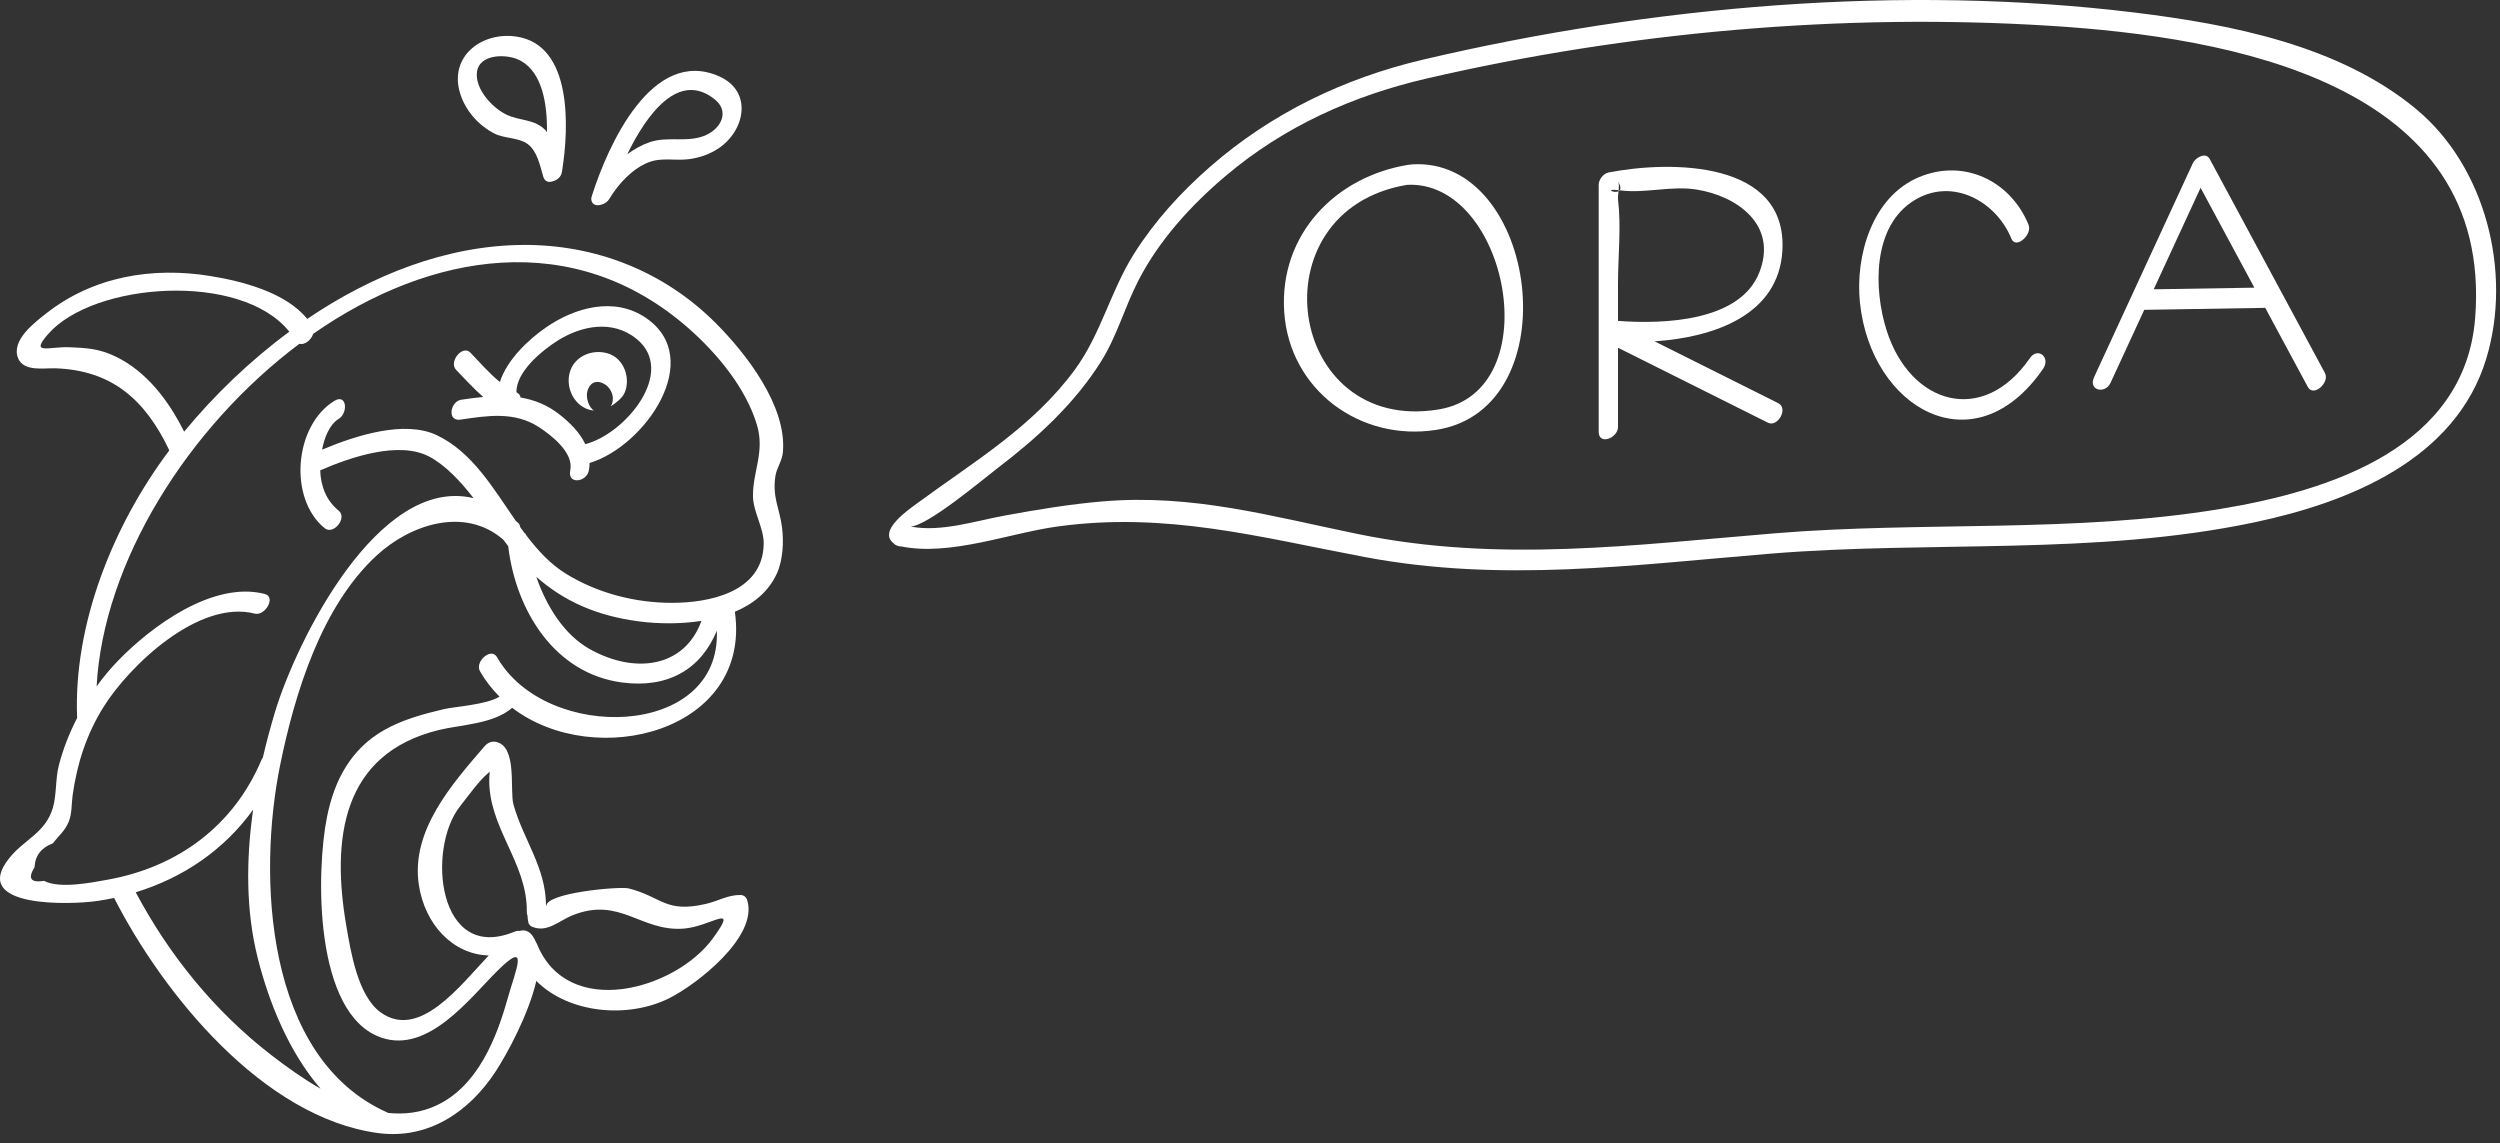 <?xml version="1.0" encoding="UTF-8"?>
<svg width="223px" height="102px" viewBox="0 0 223 102" version="1.1" xmlns="http://www.w3.org/2000/svg" xmlns:xlink="http://www.w3.org/1999/xlink">
    <rect x="0" y="0" width="223" height="102" fill="#333333" stroke="none"/>
    <!-- Generator: Sketch 49 (51002) - http://www.bohemiancoding.com/sketch -->
    <title>Page 1</title>
    <desc>Created with Sketch.</desc>
    <defs></defs>
    <g id="Page-1" stroke="none" stroke-width="1" fill="none" fill-rule="evenodd">
        <g id="POST--VIDEO-Copy" transform="translate(-1103, -694)" fill="#FFFFFF">
            <g id="Page-1" transform="translate(1103, 694)">
                <path d="M46.436,5.412 C48.373,6.477 48.824,9.265 48.79,11.788 C48.755,11.747 48.733,11.698 48.696,11.658 C47.677,10.569 46.385,10.824 45.139,10.208 C43.909,9.6 42.359,7.943 42.544,6.428 C42.748,4.769 45.271,4.771 46.436,5.412 M44.142,11.931 C45.017,12.361 46.259,12.267 47.044,12.83 C47.929,13.464 48.17,14.787 48.458,15.757 C48.603,16.244 48.994,16.302 49.365,16.151 C49.717,16.055 50.053,15.777 50.124,15.342 C50.125,15.336 50.126,15.329 50.127,15.322 C50.142,15.265 50.149,15.209 50.153,15.152 C50.742,11.374 51.069,4.054 46.109,3.27 C43.051,2.787 40.094,4.954 41.007,8.212 C41.452,9.796 42.675,11.209 44.142,11.931" id="Fill-1"></path>
                <path d="M63.745,8.854 C65.086,9.923 64.349,11.409 63.008,12.034 C61.4,12.782 59.628,12.118 57.973,12.676 C57.251,12.919 56.578,13.301 55.952,13.762 C57.682,10.192 60.533,6.291 63.745,8.854 M52.75,17.829 C52.75,17.844 52.75,17.859 52.752,17.873 C52.76,17.902 52.77,17.928 52.783,17.954 C52.888,18.306 53.299,18.385 53.703,18.234 C53.953,18.159 54.197,18.001 54.361,17.726 C55.144,16.421 56.386,15.065 57.816,14.492 C59.019,14.01 60.211,14.361 61.455,14.197 C62.392,14.074 63.29,13.767 64.08,13.242 C66.471,11.654 67.163,8.144 64.148,6.809 C58.149,4.154 54.212,13.022 52.814,17.414 C52.752,17.571 52.727,17.711 52.75,17.829" id="Fill-3"></path>
                <path d="M67.165,44.207 C67.166,45.671 68.152,47.07 68.121,48.549 C68.028,52.903 63.112,53.773 59.943,53.774 C56.641,53.775 53.267,52.904 50.459,51.162 C49.082,50.308 47.973,49.101 46.957,47.766 C46.914,47.659 46.856,47.582 46.778,47.536 C46.652,47.366 46.528,47.191 46.404,47.018 C46.379,46.871 46.324,46.731 46.198,46.62 C46.139,46.567 46.08,46.528 46.02,46.478 C43.985,43.549 42.144,40.337 38.967,38.821 C36.094,37.45 31.739,38.842 28.728,40.111 C28.939,39.047 29.372,37.88 30.208,37.367 C31.08,36.832 30.935,35.078 29.823,35.76 C26.242,37.959 25.707,44.472 28.963,47.117 C29.744,47.751 31.002,46.197 30.219,45.56 C29.091,44.644 28.606,43.346 28.563,41.955 C31.27,40.775 35.624,39.295 38.312,40.742 C39.76,41.52 41.079,42.937 42.243,44.435 C33.687,42.376 26.381,57.357 24.529,63.513 C24.133,64.832 23.767,66.193 23.445,67.581 C23.406,67.641 23.361,67.69 23.331,67.762 C20.863,73.644 15.88,77.337 9.603,78.469 C8.148,78.731 5.326,79.298 3.93,78.574 C2.737,78.763 2.455,78.358 3.083,77.358 C3.132,76.321 3.68,75.609 4.727,75.22 C5.243,74.525 5.781,74.142 6.124,73.311 C6.435,72.556 6.368,71.723 6.479,70.931 C6.88,68.094 7.71,65.509 9.233,63.065 C11.545,59.356 17.739,53.458 22.722,54.734 C23.654,54.974 24.645,53.244 23.619,52.98 C18.997,51.797 13.497,55.87 10.527,58.938 C9.839,59.65 9.204,60.416 8.618,61.221 C9.218,50.16 16.753,38.123 26.707,30.665 C27.164,30.805 27.769,30.329 27.934,29.78 C38.387,22.487 51.207,20.296 61.441,29.303 C63.945,31.507 66.549,34.613 67.525,37.921 C68.227,40.297 67.162,42.009 67.165,44.207 M47.838,51.449 C50.318,53.646 53.267,54.95 57.051,55.435 C58.674,55.643 60.654,55.682 62.571,55.382 C61.037,59.598 56.58,60.13 52.602,57.898 C50.326,56.622 48.745,54.085 47.838,51.449 M44.337,58.622 C43.81,57.694 42.334,59.029 42.813,59.871 C43.3,60.725 43.892,61.476 44.556,62.141 C43.401,62.863 40.519,63.04 39.659,63.241 C37.809,63.675 35.922,64.179 34.256,65.128 C31.292,66.815 29.832,69.587 29.171,72.856 C28.191,77.699 27.967,90.521 34.048,92.567 C38.216,93.969 41.897,89.051 44.374,86.592 C47.279,83.706 45.986,86.553 45.302,88.999 C44.291,92.617 42.625,96.851 38.977,98.583 C37.561,99.255 36.087,99.425 34.613,99.274 C34.599,99.267 34.594,99.253 34.578,99.247 C23.602,94.395 22.972,78.078 25,68.187 C26.309,61.808 28.68,54.067 33.613,49.534 C36.637,46.755 41.48,45.173 44.895,48.14 C45.044,48.348 45.196,48.543 45.348,48.742 C45.349,48.764 45.339,48.786 45.342,48.808 C46.04,54.485 49.471,60.077 55.477,60.876 C59.586,61.423 62.528,59.694 63.94,56.262 C64.334,65.883 48.701,66.285 44.337,58.622 M41.051,71.899 C41.715,71.07 42.746,69.612 43.546,68.96 C43.595,68.92 43.639,68.877 43.678,68.832 C43.663,69.001 43.651,69.189 43.645,69.421 C43.529,73.841 47.048,76.927 46.991,81.327 C46.989,81.457 47.011,81.564 47.048,81.654 C47.06,81.775 47.07,81.895 47.082,82.017 C47.111,82.318 47.188,82.557 47.494,82.679 C48.834,83.214 49.858,82.127 51.077,81.64 C55.316,79.945 57.152,83.125 60.993,82.832 C63.421,82.647 65.979,80.42 63.581,83.711 C60.259,88.271 50.609,91.036 47.877,84.154 C47.863,84.121 47.84,84.106 47.825,84.077 C47.422,83.106 46.924,82.872 46.351,83.04 C46.215,83.024 46.062,83.035 45.876,83.112 C39.017,85.94 38.041,75.662 41.051,71.899 M12.107,79.592 C16.369,78.291 20.012,75.783 22.578,72.223 C21.949,76.665 21.922,81.215 22.984,85.433 C23.996,89.45 25.774,93.848 28.6,97.118 C26.991,96.195 25.495,95.113 24.214,94.124 C19.145,90.212 15.102,85.22 12.107,79.592 M10.307,31.801 C8.851,31.1 7.728,31.034 6.199,30.974 C4.351,30.901 2.644,31.694 4.288,29.805 C8.328,25.164 21.511,24.207 25.807,29.586 C22.264,32.201 19.087,35.28 16.424,38.507 C15.063,35.775 13.107,33.151 10.307,31.801 M46.644,21.848 C39.829,21.896 33.196,24.524 27.404,28.448 C25.478,26.05 21.506,25.07 18.794,24.626 C13.581,23.773 8.302,24.66 4.093,27.978 C3.097,28.764 0.939,30.378 1.627,31.983 C2.137,33.172 3.967,32.82 4.919,32.852 C10.05,33.021 12.996,35.736 15.103,40.173 C10.113,46.816 6.535,55.645 6.879,64.044 C6.188,65.386 5.632,66.796 5.253,68.251 C4.932,69.48 5.062,70.893 4.709,72.078 C4.042,74.306 2.18,74.858 0.835,76.534 C-2.756,81.009 6.255,80.722 8.701,80.363 C9.2,80.29 9.692,80.199 10.179,80.096 C14.548,88.651 23.46,99.681 33.714,101.068 C38.141,101.667 41.811,99.223 44.18,95.621 C45.278,93.95 47.162,90.44 47.839,87.502 C50.778,90.432 56.024,90.854 59.65,89.063 C62.119,87.844 67.639,83.563 66.656,80.314 C66.571,80.034 66.364,79.842 66.061,79.834 C64.971,79.809 64.069,80.368 63.013,80.617 C59.345,81.48 59.09,80.017 56.08,79.246 C55.296,79.045 48.616,79.632 48.732,80.846 C48.728,80.801 48.711,80.771 48.702,80.731 C48.679,77.36 46.689,74.913 45.802,71.772 C45.449,70.524 46.175,66.578 44.249,66.177 C43.834,66.091 43.481,66.265 43.211,66.579 C40.301,69.963 36.631,74.093 37.36,78.927 C37.895,82.468 40.406,85.142 43.594,85.227 C41.059,87.904 37.408,92.784 33.961,90.31 C31.911,88.839 31.282,84.86 30.893,82.598 C29.551,74.807 30.501,67.24 39.131,65.12 C41.097,64.637 44.026,64.591 45.686,63.137 C53.095,68.802 67.057,65.244 65.551,54.569 C67.171,53.886 68.533,52.811 69.282,51.189 C69.844,49.975 69.922,48.338 69.757,47.048 C69.534,45.306 68.878,44.368 69.166,42.468 C69.277,41.733 69.763,41.124 69.834,40.337 C70.209,36.209 66.516,31.491 63.83,28.807 C59.224,24.204 53.134,21.802 46.644,21.848" id="Fill-5"></path>
                <path d="M52.209,39.618 C51.721,38.583 50.834,37.698 49.907,36.972 C48.797,36.101 47.639,35.661 46.439,35.46 C46.405,35.265 46.287,35.099 46.068,34.996 C46.023,33.139 48.416,31.218 49.748,30.38 C51.901,29.026 54.676,28.509 56.787,30.233 C60.377,33.163 55.778,38.708 52.209,39.618 M57.585,28.336 C54.783,26.448 51.288,27.419 48.705,29.204 C47.14,30.285 45.24,32.067 44.588,34.073 C43.617,33.291 42.755,32.271 41.948,31.444 C41.258,30.737 39.984,32.276 40.692,33.001 C41.453,33.78 42.236,34.66 43.105,35.408 C42.458,35.471 41.803,35.557 41.136,35.657 C40.164,35.802 39.846,37.614 41.081,37.43 C43.5,37.069 45.909,36.689 48.077,38.103 C49.201,38.837 51.199,40.384 50.867,41.96 C50.599,43.238 52.303,43.023 52.519,41.995 C52.569,41.756 52.588,41.524 52.592,41.295 C57.534,39.812 62.978,31.969 57.585,28.336" id="Fill-7"></path>
                <path d="M54.116,31.494 C52.841,31.165 51.376,31.721 50.89,33.011 C50.405,34.3 51.023,35.865 52.22,36.419 C52.467,36.535 52.724,36.599 52.982,36.62 C52.525,36.364 52.246,35.471 52.383,34.941 C52.656,33.876 53.48,33.929 54.036,34.337 C54.539,34.706 54.795,35.379 54.606,35.975 C54.574,36.077 54.526,36.166 54.471,36.252 C54.87,35.998 55.492,35.528 55.706,35.057 C56.276,33.804 55.705,31.904 54.116,31.494" id="Fill-9"></path>
                <path d="M128.364,36.516 C114.739,38.811 111.86,18.776 125.501,16.489 C134.452,16.006 138.235,34.853 128.364,36.516 M125.895,14.665 C125.86,14.667 125.829,14.688 125.796,14.695 C125.754,14.697 125.724,14.683 125.677,14.691 C119.111,15.731 114.092,20.94 114.552,27.823 C115.014,34.76 121.306,39.417 128.12,38.343 C140.157,36.446 137.171,13.886 125.895,14.665" id="Fill-11"></path>
                <path d="M181.063,31.95 C176.873,38.018 170.393,36.083 168.29,29.485 C167.119,25.812 166.997,20.155 170.777,17.854 C174.175,15.785 178.077,17.977 179.421,21.299 C179.81,22.259 181.305,20.939 180.946,20.051 C179.386,16.197 175.252,14.103 171.19,15.795 C166.972,17.552 165.475,22.847 165.907,27 C166.887,36.44 176.114,41.776 182.242,32.9 C182.941,31.887 181.778,30.914 181.063,31.95" id="Fill-13"></path>
                <path d="M144.326,28.625 L144.326,25.337 C144.326,22.882 144.624,20.213 144.326,17.775 C144.307,17.623 144.343,17.347 144.37,17.062 C143.968,17.27 143.095,16.811 144.38,16.962 C144.408,16.642 144.419,16.325 144.326,16.165 C144.575,16.592 144.578,16.837 144.476,16.973 C144.495,16.975 144.507,16.976 144.526,16.979 C146.699,17.276 149.041,16.551 151.298,16.902 C154.969,17.474 158.611,20.082 156.922,24.326 C155.205,28.638 148.529,28.939 144.326,28.625 M158.989,22.353 C159.444,14.302 149.048,14.309 143.492,15.382 C143.023,15.473 142.604,16.015 142.604,16.483 L142.604,38.514 C142.604,39.762 144.326,39.064 144.326,38.085 L144.326,31.019 L157.704,37.708 C158.557,38.135 159.571,36.439 158.601,35.954 C154.93,34.118 151.258,32.282 147.586,30.447 C152.871,30.093 158.664,28.117 158.989,22.353" id="Fill-15"></path>
                <path d="M144.476,16.973 C144.44,16.968 144.413,16.966 144.379,16.962 C144.376,16.995 144.373,17.028 144.37,17.062 C144.412,17.04 144.448,17.011 144.476,16.973" id="Fill-17"></path>
                <path d="M192.111,25.806 L196.292,16.75 C197.89,19.72 199.49,22.691 201.09,25.66 C198.097,25.709 195.104,25.758 192.111,25.806 M197.102,14.177 C196.748,13.518 195.822,14.079 195.605,14.549 C192.668,20.913 189.73,27.277 186.793,33.642 C186.245,34.828 187.78,35.191 188.262,34.145 C189.264,31.976 190.265,29.806 191.267,27.637 C194.835,27.578 198.402,27.52 201.97,27.462 C201.998,27.462 202.022,27.447 202.049,27.442 C203.319,29.802 204.59,32.16 205.859,34.517 C206.363,35.453 207.841,34.121 207.383,33.27 C203.956,26.905 200.529,20.541 197.102,14.177" id="Fill-19"></path>
                <path d="M220.786,28.347 C219.885,39.922 207.837,43.779 198.082,45.395 C184.951,47.571 171.57,46.483 158.348,47.569 C145.731,48.605 133.765,50.218 121.187,47.648 C113.396,46.056 106.409,44.038 98.335,44.727 C95.399,44.977 92.492,45.461 89.598,45.993 C87.006,46.468 83.897,47.492 81.224,46.967 C82.778,46.895 87.663,42.763 89.029,41.722 C92.524,39.058 95.857,36 98.208,32.252 C99.654,29.947 100.319,27.393 101.562,24.99 C103.427,21.387 106.261,18.285 109.34,15.683 C114.554,11.276 120.653,8.535 127.257,7.005 C145.236,2.839 164.385,1.15 182.803,2.297 C198.785,3.292 222.422,7.341 220.786,28.347 M215.504,9.715 C208.653,4.045 199.028,2.176 190.446,1.124 C169.648,-1.425 147.319,0.527 126.947,5.317 C119.9,6.974 113.413,10.09 107.939,14.874 C105.337,17.149 102.976,19.735 101.135,22.669 C99.055,25.981 98.205,29.796 95.878,32.973 C92.156,38.054 86.863,41.185 81.891,44.837 C81.065,45.443 78.226,47.364 79.739,48.485 C79.809,48.571 79.906,48.642 80.054,48.677 C80.162,48.731 80.274,48.749 80.384,48.741 C84.769,49.629 90.022,47.558 94.298,46.968 C104.017,45.624 112.318,47.912 121.764,49.692 C133.957,51.99 145.643,50.398 157.859,49.392 C172.231,48.209 186.865,49.586 201.065,46.599 C209.501,44.825 219.054,41.003 221.781,31.973 C224.101,24.292 221.726,14.866 215.504,9.715" id="Fill-21"></path>
            </g>
        </g>
    </g>
</svg>